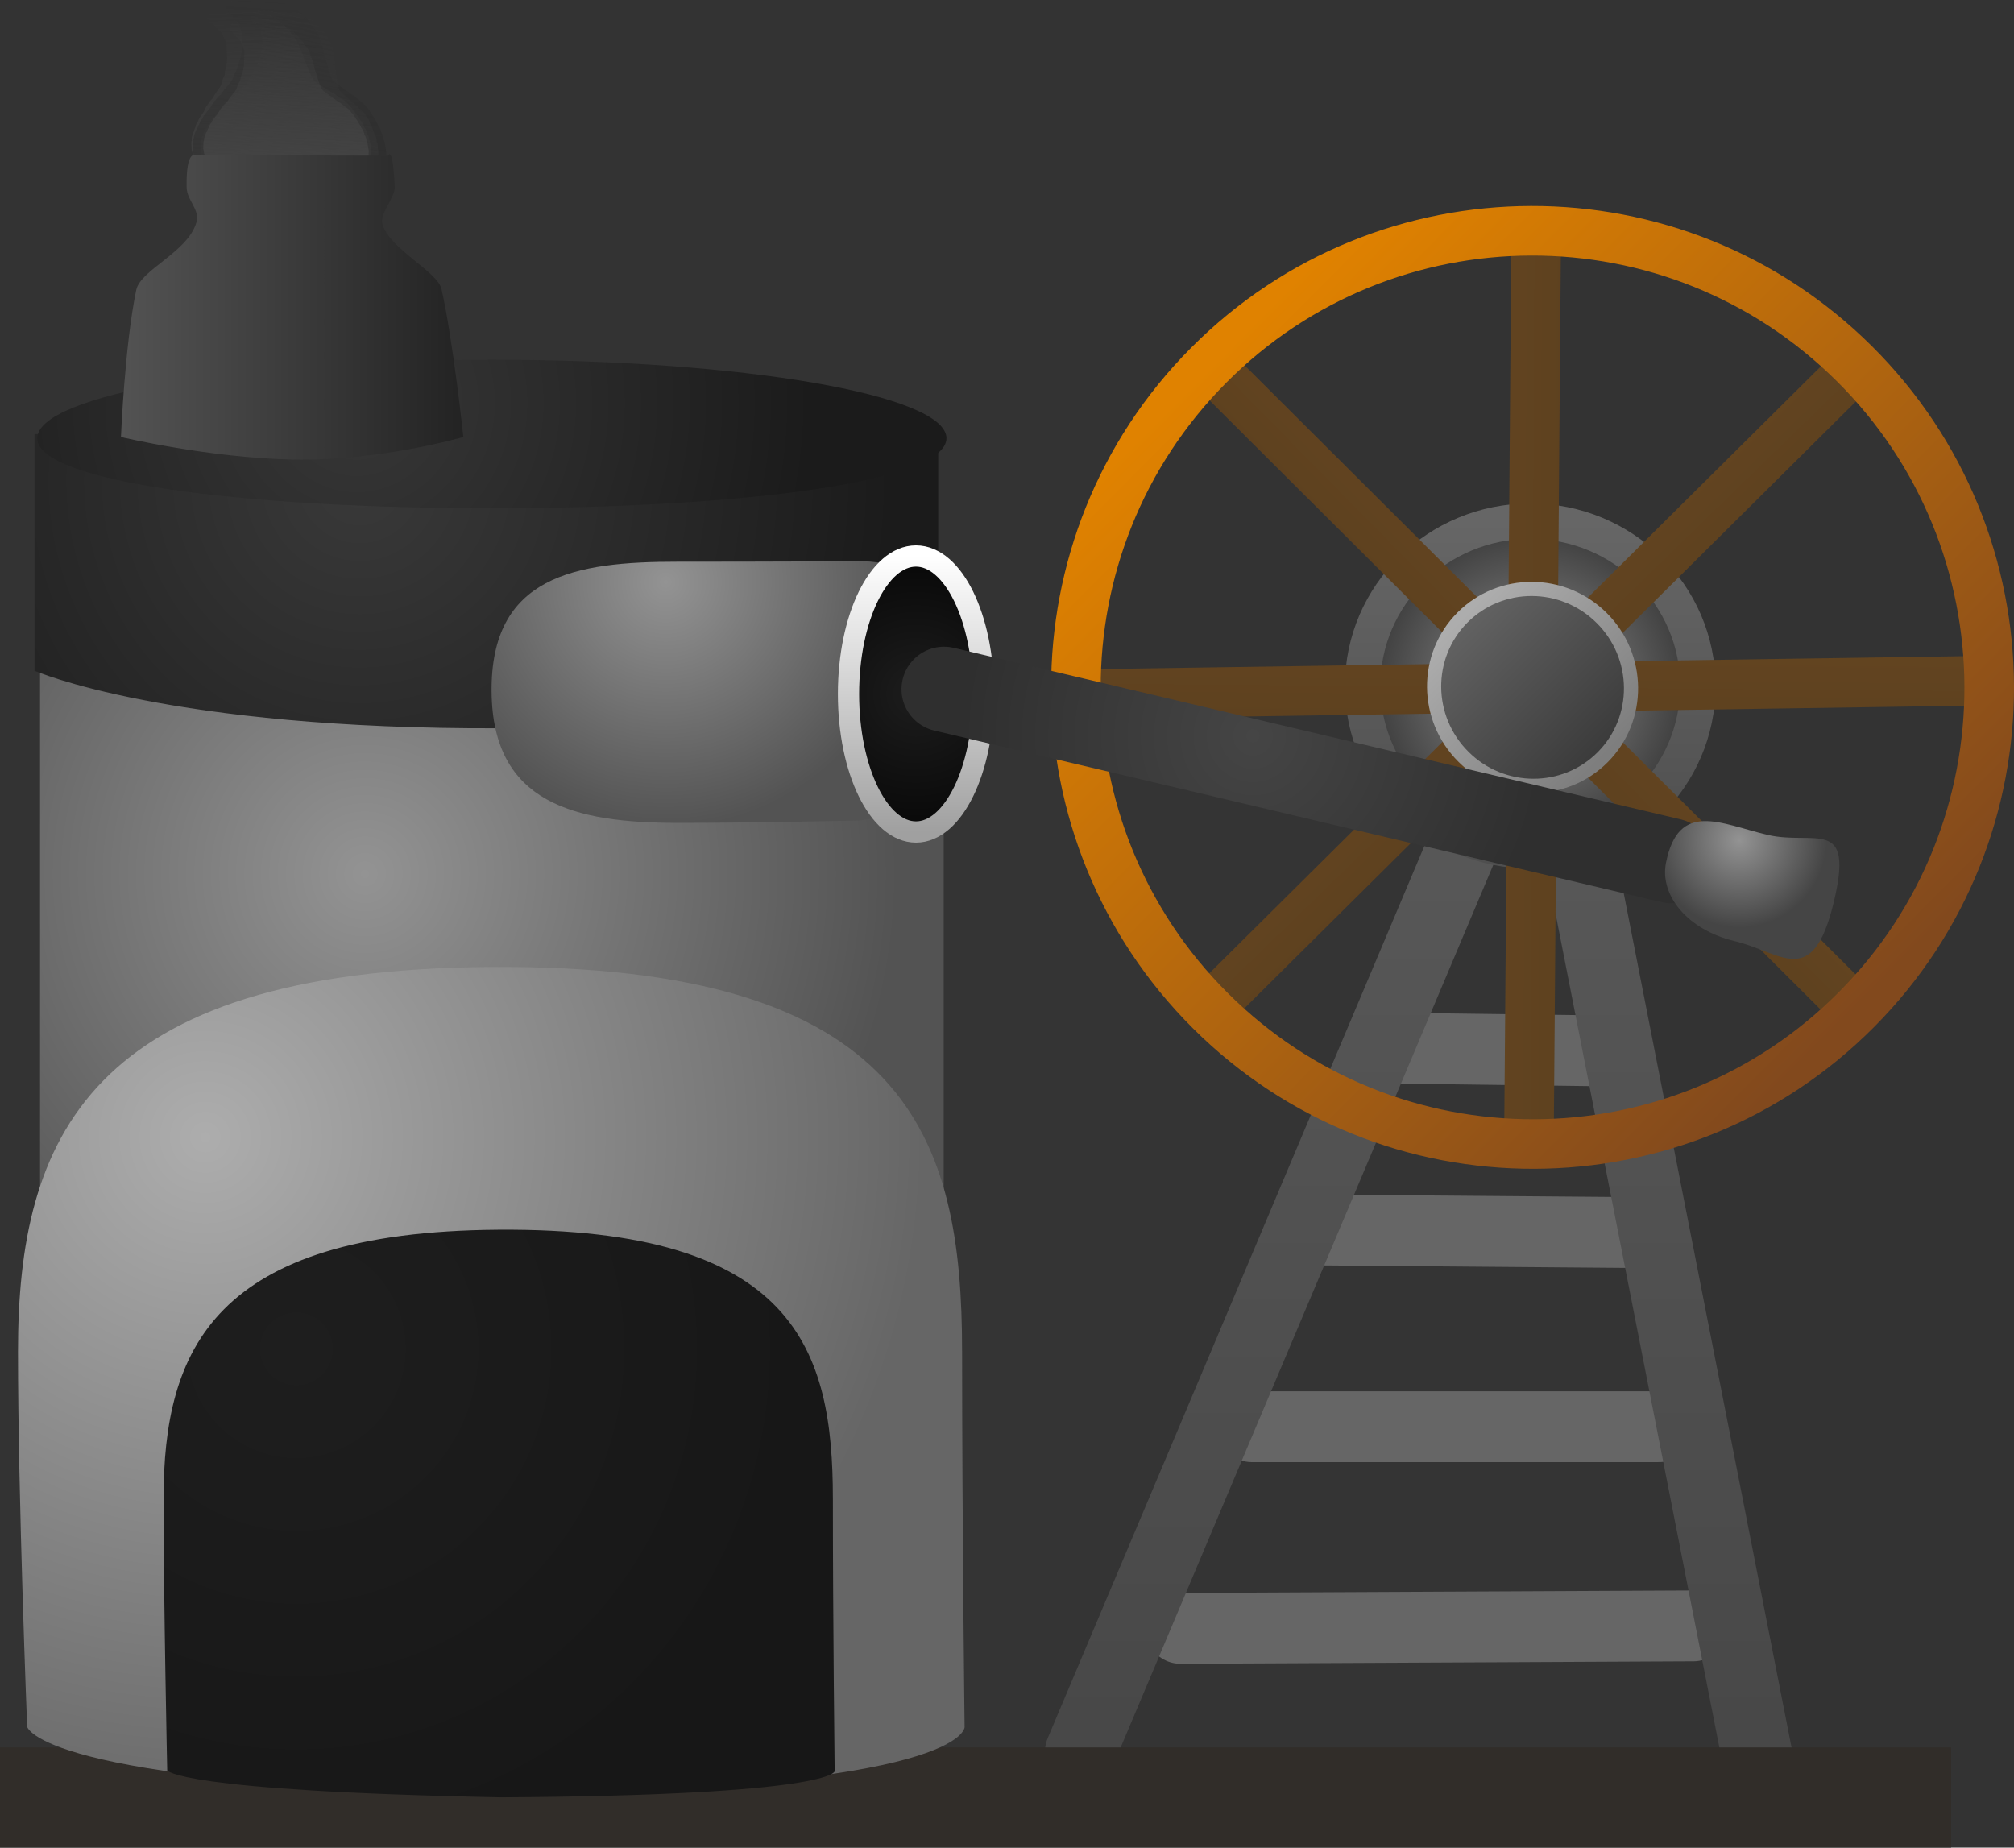 <svg version="1.1" xmlns="http://www.w3.org/2000/svg" xmlns:xlink="http://www.w3.org/1999/xlink" width="142.186" height="130.442" viewBox="0,0,142.186,130.442"><rect x="0" y="0" width="142.186" height="130.442" fill="#333333" stroke="none"/><defs><linearGradient x1="259.875" y1="97.964" x2="259.875" y2="174.043" gradientUnits="userSpaceOnUse" id="color-1"><stop offset="0" stop-color="#000000" stop-opacity="0"/><stop offset="1" stop-color="#000000" stop-opacity="0"/></linearGradient><linearGradient x1="190.869" y1="50.403" x2="191.522" y2="63.476" gradientUnits="userSpaceOnUse" id="color-2"><stop offset="0" stop-color="#4a4a4a" stop-opacity="0"/><stop offset="1" stop-color="#4a4a4a" stop-opacity="0.655"/></linearGradient><linearGradient x1="192.582" y1="49.822" x2="191.718" y2="63.957" gradientUnits="userSpaceOnUse" id="color-3"><stop offset="0" stop-color="#292929" stop-opacity="0"/><stop offset="1" stop-color="#292929" stop-opacity="0.588"/></linearGradient><linearGradient x1="194.018" y1="50.807" x2="191.234" y2="63.755" gradientUnits="userSpaceOnUse" id="color-4"><stop offset="0" stop-color="#383838" stop-opacity="0"/><stop offset="1" stop-color="#383838" stop-opacity="0.761"/></linearGradient><linearGradient x1="192.093" y1="51.316" x2="191.549" y2="63.38" gradientUnits="userSpaceOnUse" id="color-5"><stop offset="0" stop-color="#4b4b4b" stop-opacity="0"/><stop offset="1" stop-color="#4b4b4b" stop-opacity="0.753"/></linearGradient><linearGradient x1="263.55" y1="87.314" x2="263.55" y2="175.647" gradientUnits="userSpaceOnUse" id="color-6"><stop offset="0" stop-color="#5d5d5d"/><stop offset="1" stop-color="#474747"/></linearGradient><radialGradient cx="279.533" cy="98.202" r="11.833" gradientUnits="userSpaceOnUse" id="color-7"><stop offset="0" stop-color="#939393"/><stop offset="1" stop-color="#393939"/></radialGradient><linearGradient x1="279.533" y1="86.563" x2="279.533" y2="109.841" gradientUnits="userSpaceOnUse" id="color-8"><stop offset="0" stop-color="#666666"/><stop offset="1" stop-color="#4f4f4f"/></linearGradient><linearGradient x1="240.375" y1="173.139" x2="240.375" y2="180.212" gradientUnits="userSpaceOnUse" id="color-9"><stop offset="0" stop-color="#348317"/><stop offset="1" stop-color="#3c5b0d"/></linearGradient><radialGradient cx="197.278" cy="111.475" r="37.637" gradientUnits="userSpaceOnUse" id="color-10"><stop offset="0" stop-color="#939393"/><stop offset="1" stop-color="#535353"/></radialGradient><radialGradient cx="196.889" cy="83.728" r="37.637" gradientUnits="userSpaceOnUse" id="color-11"><stop offset="0" stop-color="#393939"/><stop offset="1" stop-color="#1b1b1b"/></radialGradient><radialGradient cx="196.695" cy="78.214" r="32.093" gradientUnits="userSpaceOnUse" id="color-12"><stop offset="0" stop-color="#373737"/><stop offset="1" stop-color="#1b1b1b"/></radialGradient><linearGradient x1="180.039" y1="69.108" x2="204.21" y2="69.108" gradientUnits="userSpaceOnUse" id="color-13"><stop offset="0" stop-color="#535353"/><stop offset="1" stop-color="#232323"/></linearGradient><radialGradient cx="218.504" cy="90.867" r="17.366" gradientUnits="userSpaceOnUse" id="color-14"><stop offset="0" stop-color="#939393"/><stop offset="1" stop-color="#535353"/></radialGradient><radialGradient cx="236.167" cy="98.767" r="9.743" gradientUnits="userSpaceOnUse" id="color-15"><stop offset="0" stop-color="#1d1d1d"/><stop offset="1" stop-color="#080808"/></radialGradient><linearGradient x1="236.167" y1="89.024" x2="236.167" y2="108.51" gradientUnits="userSpaceOnUse" id="color-16"><stop offset="0" stop-color="#ffffff"/><stop offset="1" stop-color="#a0a0a0"/></linearGradient><radialGradient cx="186" cy="130.06" r="50.773" gradientUnits="userSpaceOnUse" id="color-17"><stop offset="0" stop-color="#adadad"/><stop offset="1" stop-color="#666666"/></radialGradient><radialGradient cx="192.427" cy="145" r="35.995" gradientUnits="userSpaceOnUse" id="color-18"><stop offset="0" stop-color="#1e1e1e"/><stop offset="1" stop-color="#171717"/></radialGradient><linearGradient x1="276.759" y1="95.279" x2="282.635" y2="101.321" gradientUnits="userSpaceOnUse" id="color-19"><stop offset="0" stop-color="#644520"/><stop offset="1" stop-color="#5c401f"/></linearGradient><linearGradient x1="282.742" y1="95.304" x2="276.653" y2="101.296" gradientUnits="userSpaceOnUse" id="color-20"><stop offset="0" stop-color="#644520"/><stop offset="1" stop-color="#5c401f"/></linearGradient><linearGradient x1="279.733" y1="94.057" x2="279.661" y2="102.543" gradientUnits="userSpaceOnUse" id="color-21"><stop offset="0" stop-color="#644520"/><stop offset="1" stop-color="#5c401f"/></linearGradient><linearGradient x1="275.455" y1="98.282" x2="283.939" y2="98.318" gradientUnits="userSpaceOnUse" id="color-22"><stop offset="0" stop-color="#644520"/><stop offset="1" stop-color="#5c401f"/></linearGradient><linearGradient x1="256.825" y1="75.56" x2="302.57" y2="121.04" gradientUnits="userSpaceOnUse" id="color-23"><stop offset="0" stop-color="#e08200"/><stop offset="1" stop-color="#82491d"/></linearGradient><linearGradient x1="274.743" y1="93.374" x2="284.652" y2="103.226" gradientUnits="userSpaceOnUse" id="color-24"><stop offset="0" stop-color="#636363"/><stop offset="1" stop-color="#3a3a3a"/></linearGradient><linearGradient x1="274.743" y1="93.374" x2="284.652" y2="103.226" gradientUnits="userSpaceOnUse" id="color-25"><stop offset="0" stop-color="#adadad"/><stop offset="1" stop-color="#7e7e7e"/></linearGradient><radialGradient cx="259.958" cy="101.723" r="20.5" gradientUnits="userSpaceOnUse" id="color-26"><stop offset="0" stop-color="#454545"/><stop offset="1" stop-color="#2f2f2f"/></radialGradient><radialGradient cx="294.292" cy="109.095" r="6.167" gradientUnits="userSpaceOnUse" id="color-27"><stop offset="0" stop-color="#939393"/><stop offset="1" stop-color="#454545"/></radialGradient><radialGradient cx="294.953" cy="112.079" r="6.167" gradientUnits="userSpaceOnUse" id="color-28"><stop offset="0" stop-color="#636363"/><stop offset="1" stop-color="#232323"/></radialGradient></defs><g transform="translate(-171.5,-49.77)"><g data-paper-data="{&quot;isPaintingLayer&quot;:true}" fill-rule="nonzero" stroke-linejoin="miter" stroke-miterlimit="10" stroke-dasharray="" stroke-dashoffset="0" style="mix-blend-mode: normal"><path d="M236.925,174.043v-76.079h44.209l14.544,76.755z" fill-opacity="0.004" fill="#ffffff" stroke="url(#color-1)" stroke-width="2.5" stroke-linecap="butt"/><path d="M185.948,62.788l-0.008,-0.003l-0.005,-0.012c-0.05,-0.057 -0.08,-0.123 -0.083,-0.193l-0.007,-0.138l0.016,-0.05l-0.003,-0.051l0.02,-0.061l-0.015,-0.306l-0.043,-0.163l0.003,-0.03l-0.012,-0.029l-0,-0.004l-0.007,-0.012l-0.047,-0.046l-0.03,-0.054l-0.2,-0.245l-0.011,-0.029l-0.025,-0.025l-0.062,-0.112l-0.039,-0.036l-0.031,-0.051l-0.047,-0.046l-0.137,-0.245l-0.011,-0.066l-0.027,-0.064l-0.002,-0.032l-0.026,-0.06l-0.003,-0.051l-0.021,-0.049l-0.001,-0.016l-0.011,-0.019l-0.011,-0.066l-0.027,-0.064l-0.026,-0.524l0.016,-0.05l-0.003,-0.051l0.02,-0.061l-0.006,-0.115l0.016,-0.05l-0.003,-0.051l0.033,-0.102l0.032,-0.129l0.016,-0.024l0.002,-0.026l0.064,-0.143l0.028,-0.113l0.016,-0.024l0.002,-0.026l0.061,-0.136l0.027,-0.134l0.034,-0.057l0.017,-0.061l0.092,-0.133l0.059,-0.158l0.027,-0.034l0.011,-0.038l0.33,-0.478l0.137,-0.306l0.035,-0.039l0.018,-0.044l0.093,-0.112l0.059,-0.109l0.028,-0.028l0.013,-0.032l0.118,-0.141l0.022,-0.016l0.012,-0.02l0.072,-0.068l0.124,-0.228l0.015,-0.015l0.005,-0.017l0.407,-0.59l0.087,-0.195l0.061,-0.276l0.02,-0.033l0.004,-0.035l0.126,-0.256l0.022,-0.251l0.01,-0.021l-0.003,-0.022l0.068,-0.271l0.061,-0.308l0.021,-0.325l-0.048,-0.954l-0.043,-0.197l-0.08,-0.185l-0.089,-0.185l-0.001,-0.007l-0.005,-0.006l-0.035,-0.082l-0.073,-0.11l-0.003,-0.012l-0.011,-0.01l-0.062,-0.112l-0.039,-0.036l-0.016,-0.027l-0.01,-0.001l-0.045,-0.044l-0.062,-0.033l-0.004,-0.032l-0.069,-0.067l-0.006,-0.011l-0.001,-0.001l-0.047,-0.027l-0.087,-0.081l-0.031,-0.051l-0.029,-0.028l-0.077,-0.048l-0.054,-0.056l-0.068,-0.049l-0.044,-0.054l-0.006,-0.016l-0.087,-0.046l-0.003,-0.021l-0.034,-0.025l-0.044,-0.054l-0.08,-0.207l0.09,-0.097l0.004,-0.114l0.237,-0.144l0.046,-0.017l0.003,-0.004l0.017,-0.003l0.015,-0.005l0.139,-0.024l0.138,-0.026l0.017,-0l0.017,-0.003l0.006,0.002l1.045,-0.023l0.328,-0.032l0.279,-0.033l0.045,0.002l0.043,-0.008l0.214,-0.005l0.091,-0.017l0.077,-0.002l0.074,-0.014l0.083,-0.002l0.075,0.011l0.077,-0.002l0.167,0.024l0.062,0.02l0.067,0.008l0.094,0.029l0.043,-0.009l0.07,0.026l0.078,0.011l0.025,0.027l0.107,0.04l0.048,0.009l0.072,0.028l0.079,0.017l0.127,0.052l0.043,0.03l0.054,0.02l0.041,0.025l0.075,0.031l0.043,0.03l0.054,0.02l0.086,0.053l0.034,0.035l0.047,0.027l0.015,0.014l0.021,0.009l0.043,0.03l0.054,0.02l0.086,0.053l0.034,0.035l0.047,0.027l0.164,0.152l0.379,0.314l0.034,0.05l0.05,0.043l0.057,0.086l0.078,0.065l0.034,0.05l0.05,0.043l0.079,0.12l0.065,0.079l0.118,0.122l0.022,0.043l0.039,0.038l0.03,0.054l0.067,0.083l0.017,0.044l0.034,0.039l0.228,0.532l0.037,0.067l0.003,0.016l0.012,0.014l0.087,0.204l0.037,0.067l0.011,0.066l0.027,0.064l0.003,0.059l0.026,0.06l0.001,0.01l0.007,0.009l0.048,0.137l-0,0.007l0.004,0.006l0.036,0.121l0.063,0.095l0.01,0.038l0.026,0.034l0.048,0.137l-0,0.007l0.004,0.006l0.04,0.133l0.074,0.133l0.005,0.033l0.021,0.03l0.04,0.133l0.074,0.133l0.004,0.026l0.018,0.023l0.04,0.112l0.078,0.139l0.003,0.016l0.012,0.014l0.035,0.082l0.04,0.06l0.283,0.234l0.097,0.045l0.052,0.04l0.064,0.03l0.15,0.117l0.628,0.391l0.134,0.062l0.058,0.044l0.07,0.036l0.102,0.085l0.182,0.113l0.034,0.035l0.047,0.027l0.025,0.023l0.083,0.038l0.069,0.053l0.08,0.045l0.174,0.162l0.014,0.024l0.027,0.019l0.062,0.076l0.095,0.078l0.024,0.034l0.038,0.028l0.088,0.108l0.007,0.017l0.016,0.014l0.079,0.12l0.165,0.202l0.007,0.017l0.016,0.014l0.079,0.12l0.076,0.093l0.007,0.017l0.016,0.014l0.09,0.136l0.007,0.028l0.021,0.025l0.022,0.05l0.081,0.083l0.022,0.043l0.039,0.038l0.091,0.164l0.005,0.033l0.021,0.03l0.035,0.116l0.102,0.145l0.017,0.057l0.034,0.054l0.045,0.188l0.078,0.161l0.003,0.029l0.018,0.026l0.101,0.38l0.048,0.16l-0.002,0.035l0.014,0.033l0.03,0.607l-0.013,0.04l0.005,0.041l-0.035,0.139l-0.016,0.024l-0.002,0.026l-0.046,0.103l0.004,0.071l-0.005,0.016l0.01,0.012l-0.043,0.089l-0.029,0.091l-0.018,0.007l-0.008,0.016l-0.022,0.024l-0.013,0.041l-0.047,0.064l-0.032,0.067l-0.035,0.037l-0.014,0.031l-0.042,0.048l-0.025,0.053l-0.058,0.063l-0.023,0.033l-0.063,0.052l-0.049,0.058l-0.359,0.255l-0.105,0.112l-0.061,0.089l-0.032,0.026l-0.001,0.021l-0.043,0.026l-0.003,0.011l-0.007,0.01l-0.004,0.012l-0.006,0.002l-0.138,0.2l-0.032,0.026l-0.001,0.021l-0.091,0.055l-0.029,0.024l-0,0.006l-0.026,0.016l-0.022,0.018l-0.009,0.001l-0.034,0.021l-0.029,0.024l-0,0.006l-0.026,0.016l-0.022,0.018l-0.009,0.001l-0.034,0.021l-0.077,0.064l-0.031,0.002l-0.037,0.023l-0.082,0.029l-0.043,0.007l-0.037,0.017l-0.246,0.061l-0.081,0.006l-0.003,0.001l-0.139,0.024l-0.138,0.026l-0.017,0l-0.017,0.003l-0.006,-0.002l-0.022,0l-0.108,0.017l-0.087,0.021l-0.099,0.007l-0.096,0.018l-0.189,0.004l-0.028,0.007l-0.099,0.007l-0.096,0.018l-0.023,0.001l-0.028,0.007l-0.024,0.002l-0.021,0.008l-0.165,0.031l-0.077,0.002l-0.074,0.014l-0.148,0.003l-0.028,0.007l-0.024,0.002l-0.021,0.008l-0.165,0.031l-0.077,0.002l-0.074,0.014l-0.353,0.008l-0.146,0.023l-0.062,-0.001l-0.06,0.011l-5.101,0.113l-0.098,-0.014l-0.1,-0.003l-0.252,-0.05l-0.015,-0.006l-0.038,0.001l-0.006,0.003l-0.018,-0.002l-0.017,0l-0.14,-0.02l-0.141,-0.018l-0.016,-0.005l-0.017,-0.003l-0.004,-0.004l-0.047,-0.014l-0.25,-0.133l-0.027,-0.203l-0.001,-0.001l0,-0.001l-0.017,-0.126c-0.154,-0.027 -0.286,-0.091 -0.369,-0.179z" fill="url(#color-2)" stroke="none" stroke-width="0.5" stroke-linecap="butt"/><path d="M185.788,62.919l-0.009,-0.004l-0.004,-0.013c-0.047,-0.064 -0.071,-0.137 -0.066,-0.213l0.009,-0.149l0.023,-0.053l0.003,-0.055l0.029,-0.065l0.02,-0.331l-0.027,-0.178l0.007,-0.032l-0.01,-0.032l0,-0.004l-0.006,-0.013l-0.045,-0.052l-0.026,-0.06l-0.186,-0.275l-0.009,-0.032l-0.024,-0.028l-0.054,-0.124l-0.037,-0.041l-0.027,-0.057l-0.045,-0.052l-0.118,-0.272l-0.004,-0.072l-0.022,-0.07l0.002,-0.034l-0.021,-0.067l0.003,-0.055l-0.017,-0.054l0.001,-0.017l-0.009,-0.021l-0.004,-0.072l-0.022,-0.07l0.035,-0.567l0.023,-0.053l0.003,-0.055l0.029,-0.065l0.008,-0.124l0.023,-0.053l0.003,-0.055l0.048,-0.108l0.05,-0.138l0.02,-0.025l0.005,-0.028l0.086,-0.15l0.044,-0.121l0.02,-0.025l0.005,-0.028l0.082,-0.144l0.045,-0.143l0.044,-0.06l0.026,-0.065l0.115,-0.139l0.083,-0.167l0.034,-0.035l0.016,-0.041l0.413,-0.498l0.184,-0.323l0.042,-0.04l0.024,-0.047l0.114,-0.115l0.077,-0.114l0.034,-0.029l0.018,-0.034l0.144,-0.145l0.026,-0.016l0.015,-0.021l0.086,-0.07l0.161,-0.239l0.018,-0.015l0.007,-0.018l0.51,-0.615l0.117,-0.205l0.099,-0.295l0.026,-0.034l0.008,-0.038l0.166,-0.269l0.053,-0.269l0.013,-0.023l-0,-0.024l0.105,-0.289l0.103,-0.329l0.062,-0.35l0.063,-1.032l-0.023,-0.215l-0.064,-0.204l-0.074,-0.204l0,-0.008l-0.005,-0.007l-0.028,-0.091l-0.065,-0.123l-0.002,-0.013l-0.01,-0.012l-0.054,-0.124l-0.037,-0.041l-0.014,-0.03l-0.011,-0.002l-0.043,-0.05l-0.063,-0.039l-0.001,-0.034l-0.067,-0.076l-0.005,-0.012l-0.001,-0.001l-0.048,-0.031l-0.084,-0.092l-0.027,-0.057l-0.028,-0.032l-0.077,-0.056l-0.052,-0.063l-0.067,-0.057l-0.041,-0.061l-0.005,-0.017l-0.088,-0.054l-0.001,-0.022l-0.034,-0.029l-0.041,-0.061l-0.061,-0.227l0.109,-0.1l0.018,-0.122l0.272,-0.143l0.051,-0.015l0.004,-0.004l0.019,-0.003l0.017,-0.005l0.152,-0.018l0.151,-0.021l0.019,0.001l0.019,-0.002l0.006,0.003l1.13,0.03l0.358,-0.017l0.305,-0.021l0.048,0.005l0.047,-0.007l0.231,0.006l0.1,-0.014l0.083,0.002l0.081,-0.011l0.09,0.002l0.08,0.016l0.083,0.002l0.178,0.035l0.064,0.025l0.072,0.013l0.098,0.036l0.047,-0.007l0.072,0.032l0.083,0.016l0.024,0.03l0.111,0.048l0.051,0.013l0.074,0.034l0.083,0.022l0.131,0.063l0.043,0.034l0.056,0.024l0.041,0.029l0.077,0.037l0.043,0.034l0.056,0.024l0.086,0.062l0.032,0.039l0.048,0.031l0.014,0.015l0.022,0.011l0.043,0.034l0.056,0.024l0.086,0.062l0.032,0.039l0.048,0.031l0.159,0.173l0.371,0.359l0.031,0.055l0.049,0.049l0.051,0.096l0.077,0.074l0.031,0.055l0.049,0.049l0.071,0.134l0.06,0.089l0.113,0.138l0.019,0.048l0.037,0.043l0.026,0.06l0.063,0.093l0.013,0.049l0.032,0.044l0.183,0.586l0.032,0.074l0.001,0.018l0.011,0.016l0.07,0.224l0.032,0.074l0.004,0.072l0.022,0.07l-0.004,0.064l0.021,0.067l-0.001,0.011l0.006,0.01l0.036,0.15l-0.001,0.007l0.004,0.007l0.025,0.132l0.056,0.106l0.006,0.041l0.024,0.038l0.036,0.15l-0.001,0.007l0.004,0.007l0.027,0.145l0.064,0.148l0.002,0.035l0.019,0.033l0.027,0.145l0.064,0.148l0.002,0.028l0.017,0.026l0.029,0.123l0.067,0.155l0.001,0.018l0.011,0.016l0.028,0.091l0.036,0.067l0.277,0.267l0.099,0.054l0.051,0.045l0.066,0.036l0.148,0.134l0.631,0.455l0.137,0.074l0.057,0.051l0.072,0.042l0.1,0.097l0.183,0.132l0.032,0.039l0.048,0.031l0.024,0.026l0.085,0.046l0.068,0.061l0.081,0.053l0.168,0.184l0.013,0.027l0.026,0.022l0.057,0.085l0.093,0.09l0.021,0.038l0.038,0.032l0.082,0.122l0.005,0.019l0.016,0.016l0.071,0.134l0.153,0.226l0.005,0.019l0.016,0.016l0.071,0.134l0.071,0.105l0.005,0.019l0.016,0.016l0.081,0.152l0.004,0.031l0.02,0.028l0.017,0.055l0.077,0.094l0.019,0.048l0.037,0.043l0.079,0.181l0.002,0.035l0.019,0.033l0.024,0.127l0.093,0.162l0.011,0.062l0.031,0.06l0.026,0.205l0.065,0.178l-0,0.031l0.016,0.029l0.063,0.415l0.033,0.175l-0.007,0.037l0.011,0.037l-0.04,0.656l-0.019,0.043l0,0.045l-0.054,0.148l-0.02,0.025l-0.005,0.028l-0.062,0.109l-0.005,0.077l-0.008,0.017l0.009,0.014l-0.057,0.094l-0.043,0.097l-0.02,0.007l-0.01,0.017l-0.027,0.024l-0.019,0.044l-0.058,0.066l-0.043,0.071l-0.042,0.039l-0.018,0.032l-0.051,0.049l-0.034,0.055l-0.071,0.065l-0.028,0.034l-0.074,0.053l-0.059,0.06l-0.418,0.256l-0.126,0.116l-0.077,0.092l-0.037,0.027l-0.003,0.022l-0.05,0.026l-0.005,0.012l-0.009,0.011l-0.005,0.012l-0.007,0.002l-0.173,0.208l-0.037,0.027l-0.003,0.022l-0.105,0.055l-0.034,0.025l-0.001,0.006l-0.03,0.016l-0.026,0.018l-0.01,0l-0.04,0.021l-0.034,0.025l-0.001,0.006l-0.03,0.016l-0.026,0.018l-0.01,0l-0.04,0.021l-0.091,0.065l-0.034,0l-0.043,0.023l-0.092,0.027l-0.048,0.006l-0.042,0.016l-0.273,0.052l-0.088,0.002l-0.003,0.001l-0.152,0.018l-0.151,0.021l-0.019,-0.001l-0.019,0.002l-0.006,-0.003l-0.024,-0.001l-0.119,0.012l-0.096,0.018l-0.108,0.003l-0.106,0.015l-0.205,-0.006l-0.031,0.006l-0.108,0.003l-0.106,0.015l-0.025,-0.001l-0.031,0.006l-0.026,0.001l-0.024,0.008l-0.181,0.025l-0.083,-0.002l-0.081,0.011l-0.16,-0.004l-0.031,0.006l-0.026,0.001l-0.024,0.008l-0.181,0.025l-0.083,-0.002l-0.081,0.011l-0.382,-0.01l-0.16,0.017l-0.067,-0.004l-0.066,0.009l-5.516,-0.149l-0.104,-0.02l-0.107,-0.008l-0.265,-0.067l-0.016,-0.007l-0.041,-0.001l-0.006,0.003l-0.019,-0.003l-0.019,-0.001l-0.148,-0.029l-0.15,-0.026l-0.016,-0.006l-0.019,-0.004l-0.003,-0.004l-0.049,-0.018l-0.254,-0.157l-0.005,-0.22l-0.001,-0.001l0.001,-0.001l-0.003,-0.137c-0.163,-0.037 -0.297,-0.114 -0.377,-0.213z" fill="url(#color-3)" stroke="none" stroke-width="0.5" stroke-linecap="butt"/><path d="M185.925,62.431l-0.007,-0.004l-0.002,-0.012c-0.034,-0.062 -0.046,-0.13 -0.031,-0.2l0.029,-0.137l0.029,-0.047l0.011,-0.05l0.036,-0.058l0.065,-0.303l0,-0.166l0.011,-0.029l-0.005,-0.03l0.001,-0.004l-0.004,-0.012l-0.034,-0.05l-0.016,-0.057l-0.133,-0.265l-0.003,-0.03l-0.018,-0.027l-0.032,-0.117l-0.029,-0.04l-0.017,-0.054l-0.034,-0.05l-0.07,-0.258l0.007,-0.066l-0.01,-0.066l0.007,-0.032l-0.01,-0.062l0.011,-0.05l-0.008,-0.051l0.003,-0.015l-0.005,-0.02l0.007,-0.066l-0.01,-0.066l0.112,-0.519l0.029,-0.047l0.011,-0.05l0.036,-0.058l0.024,-0.113l0.029,-0.047l0.011,-0.05l0.059,-0.096l0.066,-0.123l0.022,-0.022l0.009,-0.026l0.1,-0.133l0.058,-0.108l0.022,-0.022l0.009,-0.026l0.096,-0.127l0.062,-0.129l0.049,-0.053l0.033,-0.058l0.126,-0.121l0.1,-0.148l0.036,-0.03l0.021,-0.036l0.45,-0.432l0.215,-0.286l0.045,-0.035l0.029,-0.041l0.121,-0.099l0.087,-0.1l0.035,-0.024l0.021,-0.03l0.153,-0.125l0.026,-0.013l0.017,-0.019l0.089,-0.059l0.182,-0.21l0.018,-0.013l0.009,-0.016l0.556,-0.534l0.137,-0.182l0.133,-0.265l0.029,-0.03l0.013,-0.034l0.191,-0.237l0.087,-0.244l0.016,-0.02l0.003,-0.022l0.138,-0.259l0.141,-0.296l0.106,-0.318l0.203,-0.945l0.009,-0.199l-0.03,-0.192l-0.04,-0.192l0.001,-0.007l-0.004,-0.007l-0.013,-0.085l-0.043,-0.117l0,-0.012l-0.008,-0.011l-0.032,-0.117l-0.029,-0.04l-0.009,-0.029l-0.01,-0.002l-0.033,-0.048l-0.053,-0.04l0.004,-0.032l-0.051,-0.074l-0.003,-0.011l-0,-0.001l-0.04,-0.032l-0.065,-0.09l-0.017,-0.054l-0.021,-0.031l-0.063,-0.056l-0.039,-0.061l-0.054,-0.056l-0.029,-0.059l-0.002,-0.016l-0.073,-0.056l0.003,-0.021l-0.027,-0.029l-0.029,-0.059l-0.025,-0.213l0.114,-0.085l0.034,-0.112l0.271,-0.115l0.05,-0.011l0.004,-0.004l0.018,-0.001l0.016,-0.004l0.143,-0.007l0.142,-0.01l0.017,0.002l0.018,-0.001l0.005,0.003l1.035,0.098l0.331,0.007l0.284,0l0.043,0.007l0.045,-0.003l0.212,0.02l0.094,-0.006l0.076,0.007l0.076,-0.005l0.082,0.008l0.071,0.019l0.076,0.007l0.158,0.043l0.055,0.027l0.064,0.016l0.085,0.039l0.044,-0.004l0.062,0.034l0.074,0.02l0.018,0.029l0.095,0.051l0.045,0.015l0.063,0.036l0.074,0.026l0.111,0.066l0.035,0.034l0.048,0.026l0.033,0.03l0.066,0.039l0.035,0.034l0.048,0.026l0.07,0.062l0.024,0.038l0.04,0.032l0.011,0.015l0.019,0.011l0.035,0.034l0.048,0.026l0.07,0.062l0.024,0.038l0.04,0.032l0.122,0.169l0.291,0.353l0.021,0.053l0.038,0.048l0.033,0.091l0.06,0.073l0.021,0.053l0.038,0.048l0.047,0.128l0.043,0.086l0.085,0.134l0.01,0.045l0.028,0.042l0.016,0.057l0.045,0.089l0.005,0.045l0.023,0.043l0.085,0.55l0.019,0.07l-0.002,0.016l0.008,0.015l0.033,0.211l0.019,0.07l-0.007,0.066l0.01,0.066l-0.013,0.059l0.01,0.062l-0.002,0.01l0.004,0.01l0.012,0.14l-0.002,0.007l0.003,0.007l0.004,0.123l0.037,0.101l-0,0.038l0.017,0.037l0.012,0.14l-0.002,0.007l0.003,0.007l0.005,0.135l0.038,0.14l-0.003,0.033l0.013,0.032l0.005,0.135l0.038,0.14l-0.003,0.026l0.012,0.025l0.01,0.115l0.04,0.146l-0.002,0.016l0.008,0.015l0.013,0.085l0.023,0.064l0.217,0.263l0.084,0.056l0.041,0.045l0.055,0.037l0.117,0.132l0.516,0.458l0.115,0.077l0.046,0.05l0.06,0.043l0.078,0.095l0.149,0.133l0.024,0.038l0.04,0.032l0.019,0.026l0.071,0.047l0.054,0.06l0.067,0.054l0.129,0.18l0.008,0.026l0.021,0.022l0.041,0.082l0.073,0.088l0.014,0.036l0.03,0.032l0.059,0.117l0.002,0.018l0.012,0.016l0.047,0.128l0.109,0.218l0.002,0.018l0.012,0.016l0.047,0.128l0.05,0.101l0.002,0.018l0.012,0.016l0.053,0.144l-0,0.028l0.015,0.027l0.008,0.052l0.058,0.092l0.01,0.045l0.028,0.042l0.047,0.172l-0.003,0.033l0.013,0.032l0.004,0.118l0.063,0.155l0.002,0.058l0.02,0.057l-0.005,0.191l0.035,0.167l-0.005,0.028l0.01,0.028l-0,0.385l0.006,0.163l-0.011,0.034l0.005,0.034l-0.129,0.601l-0.023,0.038l-0.006,0.041l-0.07,0.133l-0.022,0.022l-0.009,0.026l-0.072,0.096l-0.015,0.07l-0.009,0.015l0.007,0.013l-0.065,0.082l-0.053,0.086l-0.02,0.005l-0.012,0.015l-0.028,0.021l-0.024,0.039l-0.063,0.057l-0.05,0.063l-0.044,0.033l-0.021,0.028l-0.054,0.042l-0.039,0.049l-0.074,0.055l-0.031,0.03l-0.075,0.044l-0.063,0.052l-0.42,0.21l-0.133,0.099l-0.084,0.08l-0.038,0.022l-0.006,0.02l-0.049,0.021l-0.006,0.011l-0.01,0.009l-0.007,0.011l-0.006,0.002l-0.188,0.181l-0.038,0.022l-0.006,0.02l-0.104,0.044l-0.035,0.02l-0.002,0.006l-0.03,0.013l-0.026,0.015l-0.009,-0.001l-0.039,0.017l-0.035,0.02l-0.002,0.006l-0.03,0.013l-0.026,0.015l-0.009,-0.001l-0.039,0.017l-0.093,0.054l-0.031,-0.002l-0.043,0.018l-0.088,0.019l-0.045,0.002l-0.041,0.012l-0.258,0.031l-0.082,-0.004l-0.003,0.001l-0.143,0.007l-0.142,0.01l-0.017,-0.002l-0.018,0.001l-0.005,-0.003l-0.022,-0.002l-0.111,0.004l-0.091,0.011l-0.1,-0.004l-0.1,0.007l-0.188,-0.018l-0.03,0.004l-0.1,-0.004l-0.1,0.007l-0.023,-0.002l-0.03,0.004l-0.024,-0.001l-0.023,0.006l-0.17,0.012l-0.076,-0.007l-0.076,0.005l-0.146,-0.014l-0.03,0.004l-0.024,-0.001l-0.023,0.006l-0.17,0.012l-0.076,-0.007l-0.076,0.005l-0.35,-0.033l-0.15,0.006l-0.061,-0.008l-0.062,0.004l-5.053,-0.48l-0.093,-0.025l-0.098,-0.014l-0.235,-0.078l-0.014,-0.008l-0.038,-0.004l-0.006,0.002l-0.017,-0.004l-0.017,-0.002l-0.132,-0.036l-0.134,-0.034l-0.014,-0.007l-0.017,-0.004l-0.003,-0.004l-0.043,-0.02l-0.212,-0.16l0.026,-0.203l-0,-0.001l0.001,-0l0.016,-0.126c-0.145,-0.044 -0.257,-0.123 -0.317,-0.219z" fill="url(#color-4)" stroke="none" stroke-width="0.5" stroke-linecap="butt"/><path d="M186.476,62.53l-0.007,-0.003l-0.004,-0.011c-0.041,-0.054 -0.062,-0.116 -0.06,-0.181l0.006,-0.127l0.019,-0.045l0.002,-0.047l0.024,-0.056l0.013,-0.282l-0.026,-0.152l0.005,-0.027l-0.009,-0.027l0,-0.003l-0.005,-0.011l-0.039,-0.044l-0.023,-0.051l-0.163,-0.234l-0.008,-0.027l-0.021,-0.024l-0.048,-0.105l-0.032,-0.034l-0.024,-0.049l-0.039,-0.044l-0.104,-0.231l-0.004,-0.061l-0.02,-0.06l0.001,-0.029l-0.019,-0.057l0.002,-0.047l-0.015,-0.046l0.001,-0.014l-0.008,-0.018l-0.004,-0.061l-0.02,-0.06l0.022,-0.484l0.019,-0.045l0.002,-0.047l0.024,-0.056l0.005,-0.106l0.019,-0.045l0.002,-0.047l0.039,-0.092l0.041,-0.118l0.017,-0.021l0.004,-0.024l0.071,-0.129l0.036,-0.103l0.017,-0.021l0.004,-0.024l0.068,-0.123l0.036,-0.123l0.037,-0.052l0.021,-0.055l0.096,-0.119l0.068,-0.143l0.028,-0.03l0.013,-0.035l0.346,-0.427l0.153,-0.277l0.036,-0.035l0.02,-0.04l0.096,-0.099l0.064,-0.098l0.028,-0.025l0.015,-0.029l0.121,-0.125l0.022,-0.014l0.013,-0.018l0.072,-0.06l0.134,-0.205l0.015,-0.013l0.006,-0.016l0.427,-0.528l0.097,-0.176l0.081,-0.252l0.022,-0.029l0.007,-0.032l0.138,-0.231l0.042,-0.23l0.011,-0.019l-0.001,-0.021l0.086,-0.247l0.084,-0.281l0.048,-0.299l0.04,-0.88l-0.022,-0.183l-0.057,-0.174l-0.066,-0.174l-0,-0.007l-0.004,-0.006l-0.025,-0.077l-0.057,-0.104l-0.002,-0.011l-0.009,-0.01l-0.048,-0.105l-0.032,-0.034l-0.013,-0.026l-0.009,-0.001l-0.038,-0.042l-0.055,-0.033l-0.001,-0.029l-0.058,-0.065l-0.005,-0.01l-0,-0.001l-0.041,-0.026l-0.073,-0.078l-0.024,-0.049l-0.024,-0.027l-0.067,-0.047l-0.045,-0.054l-0.058,-0.048l-0.036,-0.052l-0.004,-0.015l-0.076,-0.046l-0.001,-0.019l-0.029,-0.024l-0.036,-0.052l-0.056,-0.193l0.091,-0.086l0.013,-0.105l0.23,-0.124l0.044,-0.013l0.003,-0.004l0.016,-0.002l0.015,-0.004l0.13,-0.016l0.129,-0.019l0.016,0l0.016,-0.002l0.005,0.002l0.964,0.019l0.305,-0.016l0.26,-0.019l0.041,0.004l0.04,-0.006l0.197,0.004l0.085,-0.012l0.071,0.001l0.069,-0.01l0.077,0.002l0.068,0.013l0.071,0.001l0.152,0.029l0.055,0.021l0.061,0.01l0.084,0.03l0.04,-0.006l0.062,0.026l0.071,0.013l0.021,0.026l0.095,0.041l0.043,0.011l0.063,0.029l0.071,0.019l0.113,0.053l0.037,0.029l0.048,0.021l0.035,0.025l0.066,0.031l0.037,0.029l0.048,0.021l0.074,0.052l0.028,0.033l0.041,0.026l0.012,0.013l0.019,0.009l0.037,0.029l0.048,0.021l0.074,0.052l0.028,0.033l0.041,0.026l0.138,0.147l0.321,0.304l0.027,0.047l0.043,0.042l0.045,0.081l0.066,0.063l0.027,0.047l0.043,0.042l0.063,0.114l0.053,0.076l0.098,0.117l0.017,0.041l0.032,0.036l0.023,0.051l0.055,0.079l0.012,0.041l0.028,0.038l0.164,0.499l0.028,0.063l0.001,0.015l0.01,0.013l0.063,0.191l0.028,0.063l0.004,0.061l0.02,0.06l-0.002,0.055l0.019,0.057l-0,0.009l0.006,0.009l0.033,0.128l-0.001,0.006l0.004,0.006l0.023,0.113l0.049,0.09l0.006,0.035l0.021,0.032l0.033,0.128l-0.001,0.006l0.004,0.006l0.025,0.124l0.057,0.126l0.002,0.03l0.017,0.028l0.025,0.124l0.057,0.126l0.002,0.024l0.015,0.022l0.027,0.105l0.059,0.131l0.001,0.015l0.01,0.013l0.025,0.077l0.031,0.057l0.24,0.226l0.086,0.045l0.044,0.038l0.057,0.03l0.128,0.113l0.544,0.384l0.118,0.062l0.05,0.043l0.062,0.035l0.087,0.082l0.158,0.111l0.028,0.033l0.041,0.026l0.021,0.022l0.073,0.039l0.059,0.051l0.07,0.045l0.146,0.156l0.011,0.023l0.023,0.019l0.05,0.072l0.08,0.076l0.019,0.032l0.033,0.027l0.072,0.103l0.005,0.016l0.014,0.013l0.063,0.114l0.134,0.192l0.005,0.016l0.014,0.013l0.063,0.114l0.062,0.089l0.005,0.016l0.014,0.013l0.071,0.129l0.004,0.026l0.018,0.024l0.015,0.047l0.067,0.08l0.017,0.041l0.032,0.036l0.07,0.154l0.002,0.03l0.017,0.028l0.022,0.108l0.081,0.138l0.01,0.053l0.027,0.051l0.025,0.175l0.058,0.151l0,0.026l0.014,0.025l0.06,0.353l0.03,0.149l-0.005,0.032l0.01,0.031l-0.025,0.56l-0.016,0.037l0.001,0.038l-0.044,0.126l-0.017,0.021l-0.004,0.024l-0.051,0.093l-0.003,0.065l-0.006,0.015l0.008,0.012l-0.047,0.08l-0.035,0.083l-0.017,0.006l-0.008,0.014l-0.022,0.021l-0.016,0.037l-0.049,0.057l-0.036,0.061l-0.035,0.033l-0.015,0.028l-0.043,0.042l-0.028,0.048l-0.059,0.055l-0.024,0.029l-0.062,0.045l-0.05,0.052l-0.353,0.221l-0.106,0.099l-0.064,0.079l-0.032,0.023l-0.002,0.019l-0.042,0.023l-0.004,0.01l-0.008,0.009l-0.004,0.011l-0.006,0.002l-0.145,0.179l-0.032,0.023l-0.002,0.019l-0.089,0.048l-0.029,0.021l-0.001,0.005l-0.025,0.014l-0.022,0.016l-0.008,0l-0.033,0.018l-0.029,0.021l-0.001,0.005l-0.025,0.014l-0.022,0.016l-0.008,0l-0.033,0.018l-0.077,0.056l-0.029,0l-0.036,0.02l-0.078,0.024l-0.041,0.005l-0.036,0.014l-0.232,0.046l-0.075,0.002l-0.003,0.001l-0.13,0.016l-0.129,0.019l-0.016,-0l-0.016,0.002l-0.005,-0.002l-0.021,-0l-0.101,0.011l-0.082,0.016l-0.092,0.003l-0.09,0.013l-0.175,-0.003l-0.027,0.005l-0.092,0.003l-0.09,0.013l-0.022,-0l-0.027,0.005l-0.022,0.001l-0.02,0.007l-0.154,0.022l-0.071,-0.001l-0.069,0.01l-0.136,-0.003l-0.027,0.005l-0.022,0.001l-0.02,0.007l-0.154,0.022l-0.071,-0.001l-0.069,0.01l-0.326,-0.007l-0.136,0.015l-0.057,-0.003l-0.056,0.008l-4.708,-0.094l-0.089,-0.017l-0.092,-0.007l-0.227,-0.055l-0.014,-0.006l-0.035,-0.001l-0.005,0.002l-0.016,-0.003l-0.016,-0l-0.127,-0.024l-0.128,-0.022l-0.014,-0.005l-0.016,-0.003l-0.003,-0.004l-0.042,-0.015l-0.219,-0.133l-0.007,-0.188l-0,-0.001l0,-0l-0.004,-0.117c-0.14,-0.03 -0.255,-0.095 -0.325,-0.179z" fill="url(#color-5)" stroke="none" stroke-width="0.5" stroke-linecap="butt"/><path d="M270.599,123.777l13.474,0.176" fill="none" stroke="#666666" stroke-width="5" stroke-linecap="round"/><path d="M264.917,136.609l21.428,0.176" fill="none" stroke="#666666" stroke-width="5" stroke-linecap="round"/><path d="M288.617,150.496h-28.733" fill="none" stroke="#666666" stroke-width="5" stroke-linecap="round"/><path d="M291.052,164.559l-36.2,0.176" fill="none" stroke="#666666" stroke-width="5" stroke-linecap="round"/><path d="M247.775,173.447l32.565,-77.133l15.585,79.333" fill="none" stroke="url(#color-6)" stroke-width="5" stroke-linecap="round"/><path d="M291.367,98.202c0,6.428 -5.298,11.639 -11.833,11.639c-6.535,0 -11.833,-5.211 -11.833,-11.639c0,-6.428 5.298,-11.639 11.833,-11.639c6.535,0 11.833,5.211 11.833,11.639z" fill="url(#color-7)" stroke="url(#color-8)" stroke-width="2.5" stroke-linecap="butt"/><path d="M171.5,180.212v-7.072h137.749v7.072z" fill="#312d29" stroke="url(#color-9)" stroke-width="0" stroke-linecap="butt"/><path d="M174.327,171.836v-75.274c0,0 20.781,0 31.315,0c10.728,0 32.482,0 32.482,0v75.274c0,0 -9.623,3.592 -31.893,4.008c-23.385,0.436 -31.904,-4.008 -31.904,-4.008z" fill="url(#color-10)" stroke="none" stroke-width="0" stroke-linecap="butt"/><path d="M173.938,97.126v-16.707h63.798v16.707c0,0 -8.656,3.97 -30.926,4.062c-23.385,0.097 -32.871,-4.062 -32.871,-4.062z" fill="url(#color-11)" stroke="none" stroke-width="0" stroke-linecap="butt"/><path d="M238.319,80.71c0,3.062 -14.369,4.943 -32.093,4.943c-17.725,0 -32.093,-1.882 -32.093,-4.943c0,-3.062 14.369,-5.543 32.093,-5.543c17.725,0 32.093,2.482 32.093,5.543z" fill="url(#color-12)" stroke="none" stroke-width="0" stroke-linecap="butt"/><path d="M180.039,80.622c0,0 0.271,-6.542 1.081,-10.386c0.297,-1.408 3.607,-2.659 4.235,-4.728c0.294,-0.97 -0.664,-1.547 -0.68,-2.53c-0.04,-2.59 0.591,-2.248 0.591,-2.248l13.643,0.032c0,0 0.318,-0.82 0.461,2.217c0.034,0.718 -1.082,1.875 -0.875,2.605c0.5,1.759 3.9,3.362 4.175,4.593c0.84,3.767 1.541,10.446 1.541,10.446c0,0 -5.89,1.714 -12.027,1.593c-5.97,-0.119 -12.144,-1.593 -12.144,-1.593z" fill="url(#color-13)" stroke="none" stroke-width="0" stroke-linecap="butt"/><path d="M219.334,89.427c6.007,0.006 12.824,-0.035 12.824,-0.035c0,0 8.703,-0.315 8.779,8.845c-0.325,8.961 -8.831,9.464 -8.831,9.464c0,0 -7.785,0.171 -12.81,0.166c-7.24,-0.008 -13.007,-1.383 -13.091,-9.233c-0.088,-8.193 5.888,-9.213 13.129,-9.206z" fill="url(#color-14)" stroke="none" stroke-width="0" stroke-linecap="butt"/><path d="M231.404,98.767c0,-5.381 2.133,-9.743 4.763,-9.743c2.631,0 4.763,4.362 4.763,9.743c0,5.381 -2.133,9.743 -4.763,9.743c-2.631,0 -4.763,-4.362 -4.763,-9.743z" fill="url(#color-15)" stroke="url(#color-16)" stroke-width="1.5" stroke-linecap="butt"/><path d="M239.424,145.169c0,12.431 0.176,26.537 0.176,26.537c0,0 0.112,4.459 -32.997,4.655c-32.392,-0.635 -33.186,-4.684 -33.186,-4.684c0,0 -0.647,-16.11 -0.647,-26.509c0,-14.983 4.95,-26.923 33.326,-27.13c29.614,-0.216 33.326,12.146 33.326,27.13z" fill="url(#color-17)" stroke="none" stroke-width="0" stroke-linecap="butt"/><path d="M230.301,155.573c0,8.699 0.125,19.251 0.125,19.251c0,0 -0.063,1.699 -23.535,1.837c-22.964,-0.444 -23.586,-1.903 -23.586,-1.903c0,0 -0.257,-11.908 -0.257,-19.185c0,-10.485 3.509,-18.84 23.626,-18.985c20.994,-0.151 23.626,8.5 23.626,18.985z" fill="url(#color-18)" stroke="none" stroke-width="0" stroke-linecap="butt"/><g><path d="M301.884,76.281l-44.373,44.039" fill="none" stroke="url(#color-19)" stroke-width="3.5" stroke-linecap="round"/><path d="M301.535,120.07l-43.675,-43.54" fill="none" stroke="url(#color-20)" stroke-width="3.5" stroke-linecap="round"/><path d="M310.744,97.837l-62.093,0.927" fill="none" stroke="url(#color-21)" stroke-width="3.5" stroke-linecap="round"/><path d="M279.449,129.348l0.497,-62.096" fill="none" stroke="url(#color-22)" stroke-width="3.5" stroke-linecap="round"/><path d="M302.57,121.04c-12.548,12.621 -32.96,12.672 -45.592,0.113c-12.632,-12.559 -12.7,-32.971 -0.152,-45.592c12.548,-12.621 32.96,-12.672 45.592,-0.113c12.632,12.559 12.7,32.971 0.152,45.592z" fill="none" stroke="url(#color-23)" stroke-width="3.5" stroke-linecap="butt"/><path d="M284.652,103.226c-2.693,2.708 -7.094,2.699 -9.83,-0.022c-2.736,-2.72 -2.771,-7.121 -0.079,-9.83c2.693,-2.708 7.094,-2.699 9.83,0.022c2.736,2.72 2.771,7.121 0.079,9.83z" fill="url(#color-24)" stroke="url(#color-25)" stroke-width="1" stroke-linecap="butt"/></g><path d="M289.469,110.54l-51.323,-12.111" fill="none" stroke="url(#color-26)" stroke-width="6" stroke-linecap="round"/><path d="M300.952,113.506c-1.499,6.17 -3.669,3.496 -6.983,2.708c-3.313,-0.788 -5.312,-3.221 -4.854,-5.523c0.882,-4.43 3.839,-2.77 7.153,-1.982c3.313,0.788 6.182,-1.369 4.684,4.797z" fill="url(#color-27)" stroke="url(#color-28)" stroke-width="0" stroke-linecap="butt"/></g></g></svg>
